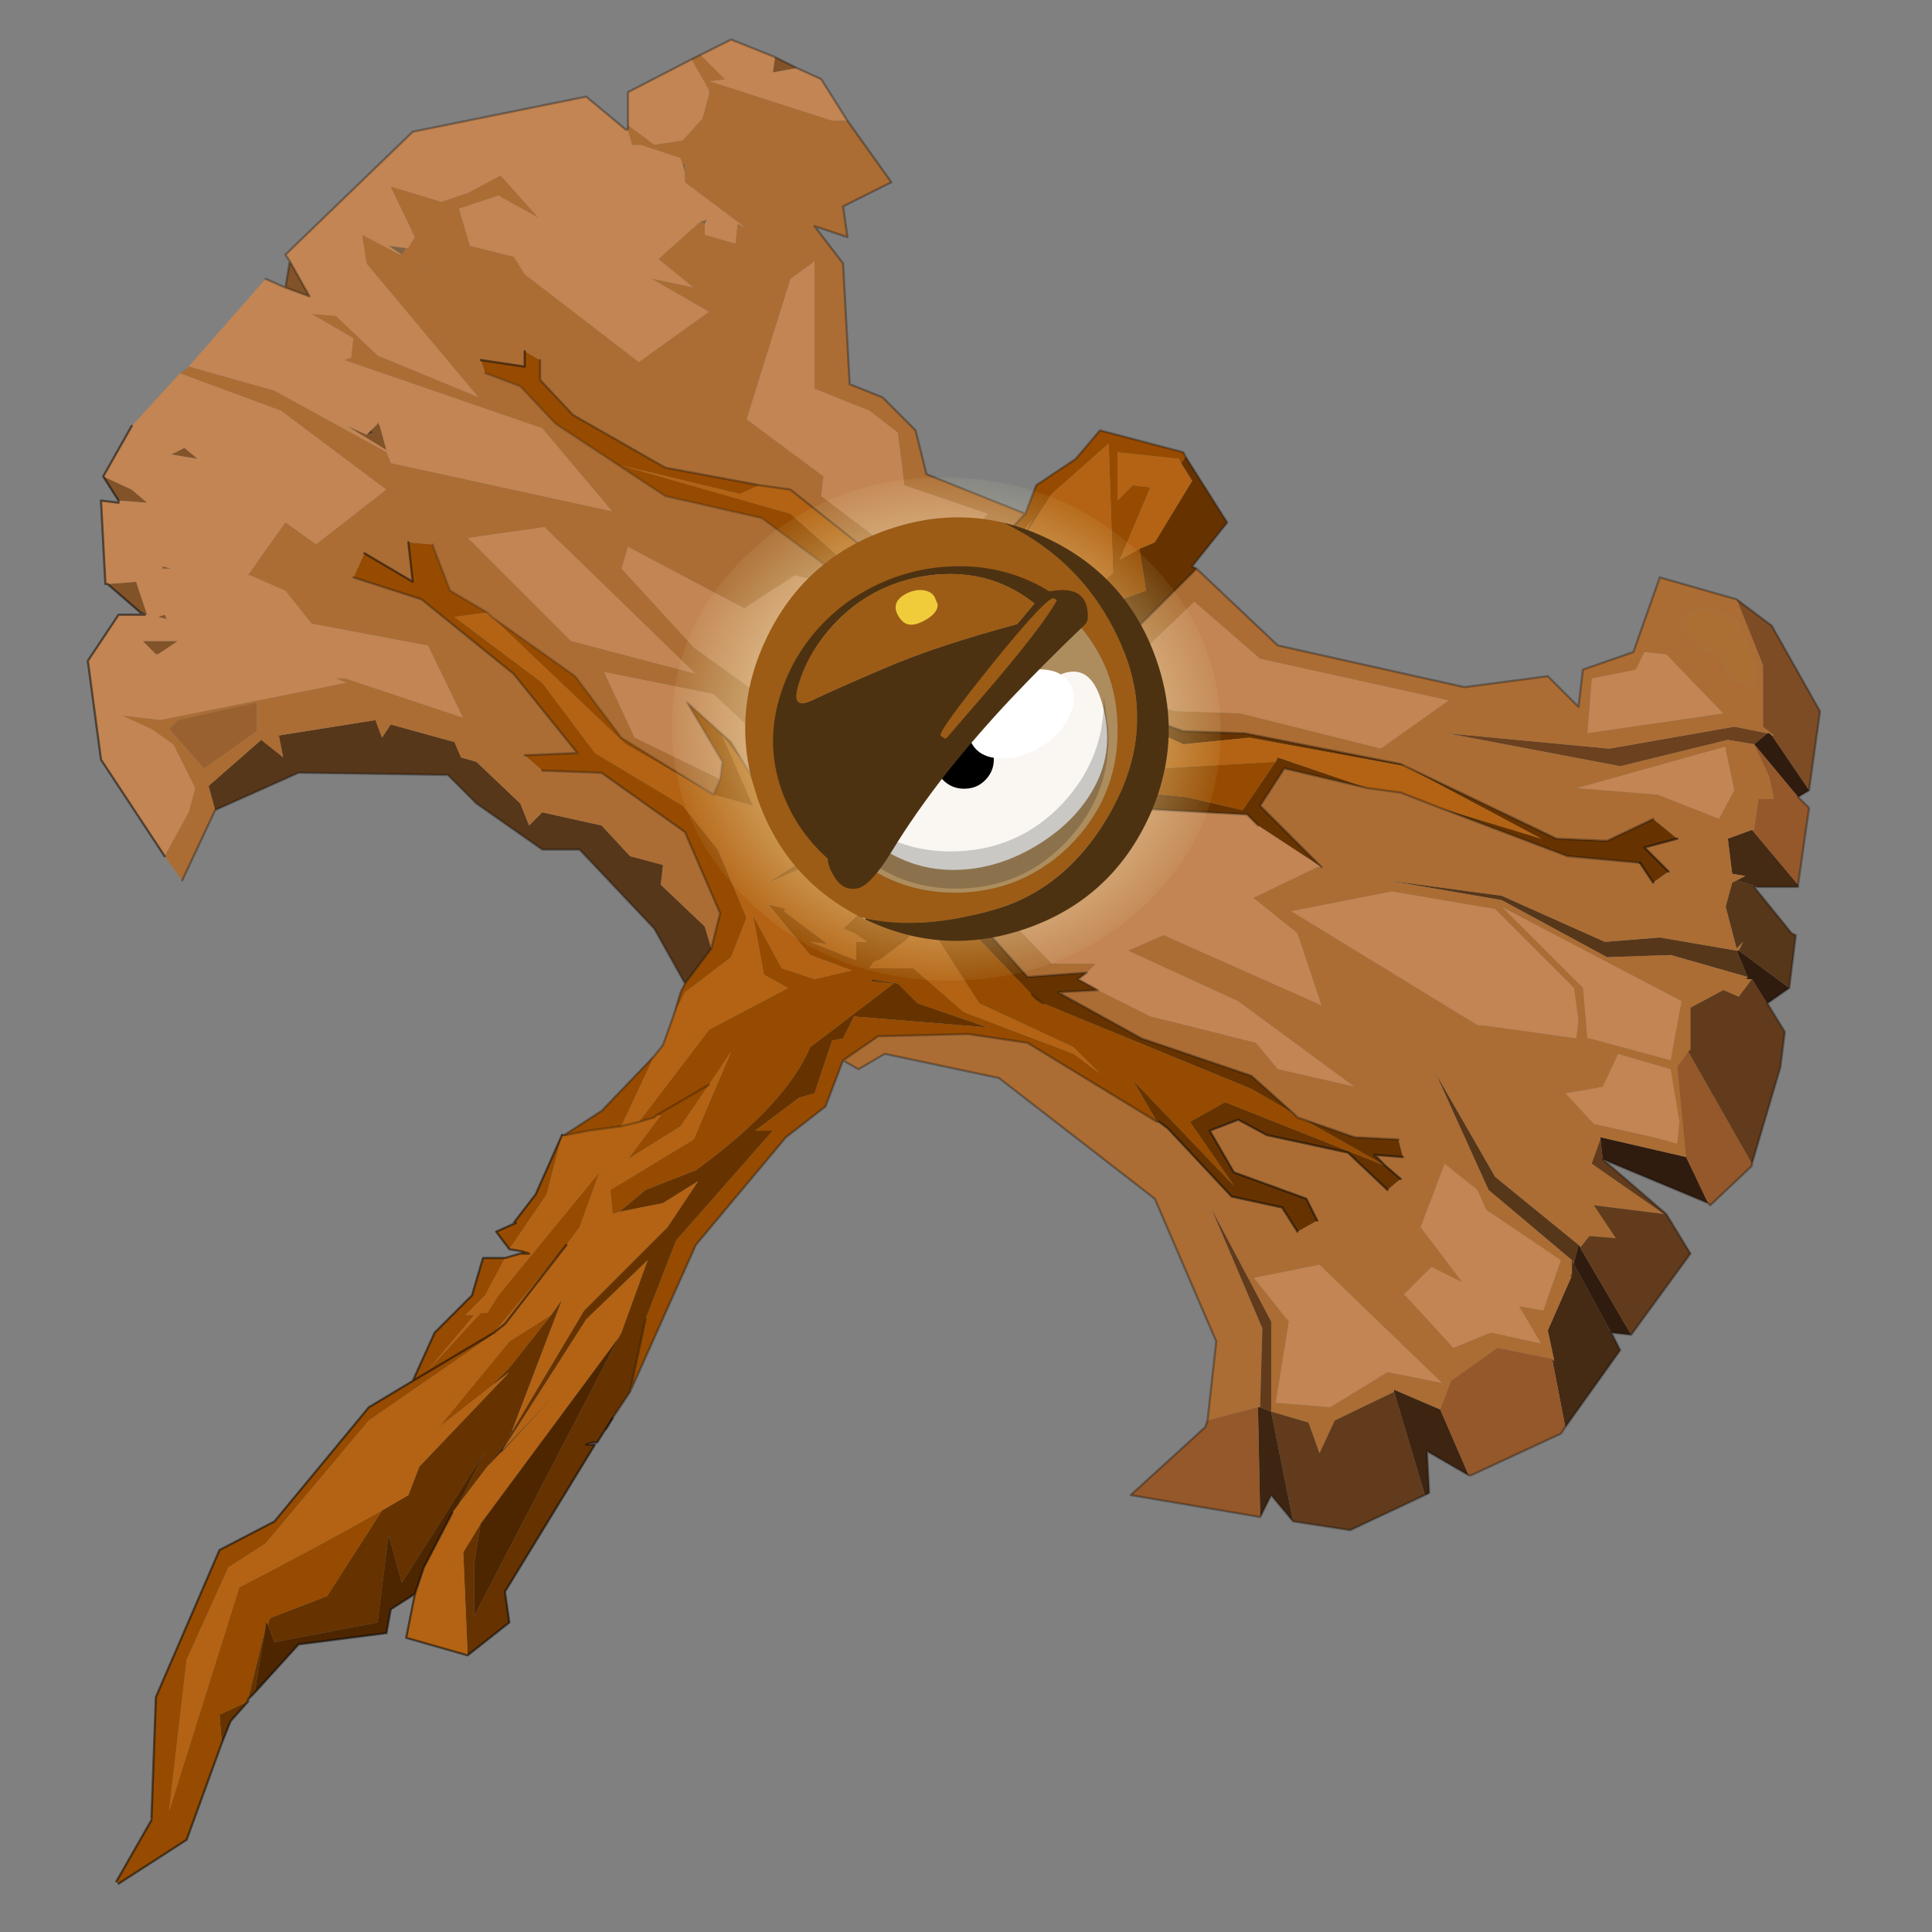 <?xml version="1.0" encoding="UTF-8" standalone="no"?>
<svg xmlns:xlink="http://www.w3.org/1999/xlink" height="440.0px" width="440.0px" xmlns="http://www.w3.org/2000/svg">
  <rect width="100%" height="100%" fill="#808080" stroke="none"/>
  <g transform="matrix(10.0, 0.0, 0.0, 10.0, 0.0, 0.0)">
    <use height="44.0" transform="matrix(1.0, 0.0, 0.0, 1.0, 0.0, 0.0)" width="44.0" xlink:href="#shape0"/>
    <use height="0.2" transform="matrix(-0.006, -0.081, -0.081, 0.006, 25.823, 13.24)" width="0.85" xlink:href="#shape1"/>
    <use height="35.6" transform="matrix(-0.004, -0.322, -0.351, 0.0, 27.869, 22.334)" width="35.6" xlink:href="#sprite0"/>
    <use height="118.7" transform="matrix(-0.006, -0.081, -0.081, 0.006, 26.957, 21.054)" width="118.65" xlink:href="#shape3"/>
  </g>
  <defs>
    <g id="shape0" transform="matrix(1.0, 0.0, 0.0, 1.0, 0.0, 0.0)">
      <path d="M44.0 44.0 L0.0 44.0 0.0 0.0 44.0 0.0 44.0 44.0" fill="#43adca" fill-opacity="0.0" fill-rule="evenodd" stroke="none"/>
      <path d="M18.15 17.8 L18.15 17.85 17.25 17.8 18.15 17.8 M5.85 16.0 L5.85 16.65 4.65 17.5 3.85 16.6 4.05 16.4 5.85 16.0" fill="#99612f" fill-rule="evenodd" stroke="none"/>
      <path d="M3.2 13.95 L2.45 13.3 3.1 13.25 3.35 14.0 3.2 13.95 M2.7 11.4 L2.35 10.85 3.0 11.15 3.35 11.45 2.7 11.4 M6.5 6.55 L6.6 5.95 7.05 6.75 6.5 6.55 M17.65 1.3 L18.15 1.55 17.6 1.65 17.65 1.3 M35.8 28.7 L35.85 28.75 35.85 28.8 35.8 28.7 M4.5 10.45 L3.9 10.35 4.2 10.2 4.5 10.45 M8.6 9.65 L8.65 9.7 8.8 10.25 7.9 9.7 8.35 9.9 8.5 9.85 8.45 9.8 8.6 9.65 M12.05 3.1 L12.0 3.1 12.05 3.1 M3.7 12.95 L3.7 12.9 3.9 12.95 3.7 12.95 M3.6 14.05 L3.75 14.0 3.8 14.1 3.6 14.05 M3.55 14.9 L3.25 14.6 4.05 14.6 3.6 14.9 3.55 14.9" fill="#825328" fill-rule="evenodd" stroke="none"/>
      <path d="M40.0 15.1 L39.95 15.65 39.4 15.45 39.2 14.95 38.65 14.75 38.25 14.2 38.6 13.9 39.0 13.85 39.55 14.1 40.0 15.1 M9.65 6.1 L9.8 6.2 9.6 6.1 9.65 6.1" fill="#ab6f34" fill-rule="evenodd" stroke="none"/>
      <path d="M8.35 9.9 L8.45 9.8 8.5 9.85 8.35 9.9" fill="#4f361f" fill-rule="evenodd" stroke="none"/>
      <path d="M15.95 5.05 L16.1 5.0 16.05 5.1 15.95 5.05 M15.6 3.95 L15.55 3.75 15.6 3.7 15.6 3.95 M9.15 5.8 L8.85 5.6 9.25 5.65 9.15 5.8" fill="#826344" fill-rule="evenodd" stroke="none"/>
      <path d="M27.0 10.4 L27.95 11.9 27.15 12.9 27.25 12.95 25.8 14.4 25.1 16.0 26.95 16.65 28.35 16.7 31.9 17.4 35.45 19.1 36.6 19.15 37.65 18.65 38.2 19.1 37.45 19.3 38.0 19.85 37.65 20.1 37.35 19.65 35.7 19.5 32.8 18.4 35.1 19.1 32.0 17.45 28.45 16.8 26.95 16.95 24.95 16.05 24.85 16.9 24.8 16.05 24.3 16.2 23.75 16.7 23.65 16.8 25.45 14.2 23.2 15.8 25.35 13.8 22.75 15.4 22.35 15.6 Q22.2 15.65 22.0 15.75 L22.45 15.15 24.0 14.2 26.1 13.45 25.95 12.5 26.3 12.35 27.15 10.95 26.9 10.55 27.0 10.4 M14.35 31.7 L13.95 32.3 13.6 32.85 13.5 32.85 13.35 32.9 13.55 32.9 11.5 36.25 11.6 36.95 10.65 37.7 10.55 35.35 10.95 34.7 10.8 35.6 10.8 36.8 14.15 30.35 14.75 28.7 13.35 30.05 11.4 33.1 11.75 32.5 11.6 32.7 13.3 29.85 15.2 27.95 15.9 26.9 15.1 27.4 14.1 27.6 14.7 27.1 15.85 26.65 Q17.9 25.15 18.45 23.85 L20.35 22.4 19.85 22.35 19.85 22.3 20.45 22.4 20.9 22.85 22.5 23.4 19.45 23.15 19.2 23.65 18.95 23.7 18.55 24.9 18.2 25.0 17.2 25.75 17.6 25.75 15.4 28.25 14.7 30.05 14.35 31.7 M5.8 38.55 L5.65 38.7 6.05 37.05 5.8 38.55 M5.65 38.75 L5.25 39.2 5.05 39.7 5.0 39.05 5.65 38.75 M25.0 22.55 L24.1 22.6 26.0 23.65 28.5 24.5 29.45 25.35 28.5 24.8 23.75 22.85 23.6 22.75 23.5 22.65 23.6 22.75 23.5 22.65 21.35 20.4 22.2 19.8 22.7 17.5 22.45 19.05 23.65 17.45 25.5 18.0 27.0 18.15 28.3 18.45 29.05 17.35 29.1 17.25 31.15 17.95 29.25 17.5 28.7 18.35 30.1 19.75 28.65 18.8 28.4 18.55 25.6 18.4 23.7 17.85 22.85 19.65 21.8 20.45 23.4 22.25 24.75 22.15 24.55 22.3 25.0 22.55 M29.7 25.5 L30.85 25.9 31.85 25.95 31.95 26.35 31.3 26.3 31.55 26.55 31.9 26.85 31.6 27.1 30.7 26.25 28.85 25.85 28.2 25.5 27.55 25.75 28.1 26.7 29.75 27.3 30.0 27.8 29.55 28.05 29.2 27.5 28.05 27.25 26.6 25.7 26.4 25.55 26.35 25.55 25.8 24.6 28.1 27.0 27.1 25.55 27.9 25.1 31.55 26.55 29.7 25.5 M10.45 34.25 L11.05 33.05 9.15 36.05 8.85 34.95 8.6 36.95 6.25 37.4 6.1 37.0 6.15 36.85 7.45 36.35 8.7 34.4 9.3 34.05 9.55 33.4 11.6 31.25 11.15 31.6 11.6 31.15 12.55 29.95 12.8 29.6 11.6 32.75 11.1 33.4 10.45 34.25" fill="#663300" fill-rule="evenodd" stroke="none"/>
      <path d="M23.35 11.7 L23.6 11.05 24.5 10.45 25.05 9.8 26.95 10.3 27.0 10.4 26.9 10.55 26.85 10.45 25.45 10.3 25.45 11.4 25.8 11.05 26.2 11.1 25.5 12.75 25.95 12.5 26.1 13.45 24.0 14.2 25.35 13.05 25.25 10.1 23.95 11.25 23.15 12.5 23.5 11.85 21.75 14.1 20.85 15.5 20.85 15.65 20.45 13.1 21.25 14.25 21.1 14.7 21.9 13.25 23.35 11.7 M19.2 24.15 L18.8 25.2 17.9 25.9 15.85 28.35 14.35 31.7 14.7 30.05 15.4 28.25 17.6 25.75 17.2 25.75 18.2 25.0 18.55 24.9 18.95 23.7 19.2 23.65 19.45 23.15 22.5 23.4 20.9 22.85 20.45 22.4 19.85 22.3 19.85 22.35 20.35 22.4 18.45 23.85 Q17.9 25.15 15.85 26.65 L14.7 27.1 14.1 27.6 13.95 27.65 13.9 27.1 15.8 25.95 16.65 23.95 16.15 24.7 14.95 25.4 16.15 24.7 15.5 25.65 14.3 26.4 15.05 25.4 14.95 25.4 14.9 25.45 14.55 25.55 16.15 23.45 17.95 22.5 17.4 22.2 17.15 20.85 17.8 22.05 18.55 22.3 19.4 22.1 18.45 21.75 17.5 20.6 17.9 20.7 17.85 20.75 18.85 21.5 18.45 21.45 19.45 21.85 19.5 21.85 19.5 21.45 19.75 21.45 19.45 21.25 19.2 21.15 20.05 20.35 20.2 19.7 20.0 19.3 18.85 19.3 18.55 19.65 17.5 20.1 19.5 18.8 20.55 17.45 20.55 17.4 20.95 18.45 21.3 16.9 21.3 19.55 21.55 19.25 21.6 19.15 22.05 17.5 21.85 17.0 23.2 15.8 25.45 14.2 23.65 16.8 23.75 16.7 26.4 17.5 29.05 17.35 28.3 18.45 27.0 18.15 25.5 18.0 23.65 17.45 22.45 19.05 22.7 17.5 22.2 19.8 21.35 20.4 23.5 22.65 23.6 22.75 23.75 22.85 28.5 24.8 29.45 25.35 29.55 25.45 29.7 25.5 31.55 26.55 27.9 25.1 27.1 25.55 28.1 27.0 25.8 24.6 26.35 25.55 23.4 23.75 22.05 23.55 20.0 23.6 19.2 24.15 M5.65 38.7 L5.65 38.75 5.0 39.05 5.05 39.7 4.25 41.9 2.7 42.9 2.65 42.85 3.45 41.45 3.45 41.4 3.55 38.65 5.0 35.3 6.25 34.65 8.4 32.05 9.4 31.45 9.9 30.35 10.75 29.5 11.0 28.65 11.5 28.65 11.05 29.5 10.6 29.95 10.8 29.95 9.75 31.2 10.95 29.9 11.1 29.9 11.35 29.5 13.65 26.7 13.2 27.95 12.9 28.35 11.25 30.35 11.15 30.45 8.4 32.35 6.05 35.15 5.2 35.7 4.25 37.8 3.85 41.25 5.45 36.15 Q7.1 35.3 8.7 34.4 L7.45 36.35 6.15 36.85 6.1 37.0 6.05 36.95 6.05 37.05 5.65 38.7 5.65 38.75 5.65 38.7 M11.85 28.55 L11.9 28.5 12.05 28.55 11.85 28.55 11.8 28.6 11.85 28.55 M11.6 28.45 L11.3 28.05 11.75 27.85 11.7 27.85 12.2 27.2 12.8 25.85 12.45 27.2 11.6 28.45 M12.85 25.85 L13.7 25.3 14.9 24.05 14.15 25.65 13.4 25.75 12.9 25.85 12.85 25.85 M15.35 23.1 L15.5 22.6 15.6 22.4 16.2 21.6 16.4 20.8 15.6 18.95 13.7 17.6 12.35 17.55 11.95 17.2 13.15 17.15 11.7 15.35 9.6 13.65 8.05 13.15 8.3 12.6 9.4 13.25 9.3 12.35 9.85 12.4 10.25 13.45 11.1 13.95 10.35 14.05 12.35 15.55 13.55 17.15 15.55 18.35 16.35 19.35 17.0 20.9 16.65 21.8 15.6 22.6 15.35 23.1 M24.0 12.85 L23.7 13.05 23.6 13.1 24.0 12.85 M24.45 24.0 L25.05 24.45 24.45 23.85 22.3 22.85 21.05 20.9 20.65 21.4 20.05 21.85 19.9 21.9 19.8 22.05 20.8 22.05 21.95 23.05 24.45 24.0 M12.3 8.2 L12.3 8.65 13.05 9.45 15.15 10.65 17.3 11.05 16.85 11.25 14.15 10.6 18.0 11.7 19.75 13.25 19.85 14.85 20.7 16.15 19.75 17.7 17.8 18.5 17.25 17.8 18.15 17.85 18.15 17.8 18.45 17.8 20.2 16.0 19.65 14.95 19.3 13.25 17.35 11.8 15.15 11.3 12.65 9.65 11.85 8.8 11.05 8.5 10.95 8.2 11.95 8.35 11.95 8.0 12.3 8.2 M16.95 17.4 L16.45 16.75 17.15 18.35 16.25 18.1 14.25 16.95 11.2 14.05 13.1 15.4 14.15 16.8 16.25 18.1 16.4 17.75 16.45 17.35 15.65 16.0 16.65 16.9 16.95 17.4 M22.75 15.4 L21.6 16.1 22.2 15.75 22.35 15.6 22.75 15.4 M9.4 31.45 L11.25 30.35 9.4 31.45 M7.6 33.85 L7.75 33.7 7.65 33.8 7.6 33.85 M12.55 29.95 L11.6 31.15 11.15 31.6 10.0 32.5 11.6 30.55 12.55 29.95" fill="#964b00" fill-rule="evenodd" stroke="none"/>
      <path d="M39.55 13.65 L40.35 14.25 41.45 16.2 41.2 18.0 40.35 16.75 40.4 16.75 40.15 16.55 40.15 15.15 39.55 13.65" fill="#7d4c25" fill-rule="evenodd" stroke="none"/>
      <path d="M41.2 18.0 L40.95 18.15 39.95 16.95 40.25 16.7 40.3 16.7 40.35 16.75 41.2 18.0 M40.75 22.5 L40.25 22.85 40.65 23.5 39.9 22.3 39.8 22.3 39.8 22.25 39.55 21.65 39.6 21.65 40.75 22.5 M38.9 27.4 L36.5 26.4 36.45 25.95 36.45 25.9 38.4 26.35 38.9 27.4 M37.15 30.4 L36.7 30.35 36.8 30.55 35.85 28.8 35.85 28.75 35.95 28.35 37.15 30.4 M35.8 29.0 L35.8 29.05 35.75 29.1 35.8 29.0" fill="#301c0e" fill-rule="evenodd" stroke="none"/>
      <path d="M39.95 16.95 L39.35 16.85 36.9 17.45 32.95 16.7 36.65 17.05 39.5 16.55 40.25 16.7 39.95 16.95" fill="#6b411f" fill-rule="evenodd" stroke="none"/>
      <path d="M40.95 20.15 L40.95 20.2 40.05 20.2 39.55 20.05 39.75 19.95 39.45 19.9 39.35 19.1 39.9 18.9 40.95 20.15 M36.8 30.55 L36.9 30.75 35.65 32.5 35.35 30.95 35.4 31.0 35.25 30.3 35.8 29.05 35.8 29.0 35.8 28.7 35.85 28.8 36.8 30.55" fill="#452a14" fill-rule="evenodd" stroke="none"/>
      <path d="M40.05 20.2 L39.95 20.2 40.8 21.25 40.9 21.3 40.75 22.5 39.6 21.65 39.7 21.45 39.55 21.6 39.3 20.65 39.45 20.1 39.55 20.05 40.05 20.2 M15.6 22.4 L14.9 21.15 13.2 19.35 12.35 19.35 10.85 18.3 10.2 17.65 6.8 17.6 4.9 18.45 4.75 17.9 5.95 16.85 6.45 17.25 6.35 16.75 8.55 16.4 8.7 16.8 8.9 16.5 10.35 16.9 10.5 17.25 10.85 17.35 11.85 18.3 12.05 18.8 12.35 18.5 13.7 18.8 14.35 19.5 15.1 19.7 15.05 20.15 16.05 21.1 16.2 21.6 15.6 22.4 M39.8 22.25 L39.8 22.3 39.75 22.3 39.8 22.25 38.05 21.75 36.6 21.8 34.2 20.5 31.6 20.05 34.2 20.4 36.55 21.45 37.8 21.35 39.55 21.65 39.8 22.25 M35.8 28.7 L33.9 27.1 32.7 24.45 34.05 26.8 35.95 28.35 35.85 28.75 35.8 28.7" fill="#57371a" fill-rule="evenodd" stroke="none"/>
      <path d="M33.45 33.6 L32.5 33.05 32.55 34.0 32.45 34.05 31.75 31.7 31.75 31.65 32.8 32.1 33.45 33.6 M29.45 34.65 L28.95 34.05 28.7 34.55 28.65 32.05 28.7 32.05 28.95 32.15 29.45 34.65" fill="#3d2512" fill-rule="evenodd" stroke="none"/>
      <path d="M10.65 37.7 L9.25 37.3 9.45 36.3 9.65 35.7 10.3 34.45 10.45 34.25 11.1 33.4 12.6 31.8 11.4 33.1 13.35 30.05 14.75 28.7 14.15 30.35 14.1 30.45 10.95 34.7 10.55 35.35 10.65 37.7 M11.5 28.65 L11.85 28.55 12.05 28.55 11.9 28.5 11.6 28.45 12.45 27.2 12.8 25.85 12.85 25.85 12.9 25.85 13.4 25.75 14.15 25.65 14.55 25.55 14.15 25.65 14.9 24.05 15.1 23.8 15.35 23.1 15.6 22.6 16.65 21.8 17.0 20.9 16.35 19.35 15.55 18.35 13.55 17.15 12.35 15.55 10.35 14.05 11.1 13.95 11.2 14.05 11.1 13.95 11.2 14.05 14.25 16.95 16.25 18.1 17.15 18.35 16.45 16.75 16.95 17.4 17.2 17.8 17.25 17.8 17.8 18.5 19.75 17.7 20.7 16.15 19.85 14.85 19.75 13.25 18.0 11.7 14.15 10.6 16.85 11.25 17.3 11.05 18.0 11.15 20.45 13.1 20.85 15.65 20.85 15.5 21.75 14.1 23.5 11.85 23.15 12.5 23.95 11.25 25.25 10.1 25.35 13.05 24.0 14.2 22.45 15.15 22.0 15.75 Q22.2 15.65 22.35 15.6 L22.2 15.75 21.6 16.1 22.75 15.4 25.35 13.8 23.2 15.8 21.85 17.0 22.05 17.5 21.6 19.15 21.55 19.25 21.3 19.55 21.3 16.9 20.95 18.45 20.55 17.4 20.55 17.45 19.5 18.8 17.5 20.1 18.55 19.65 18.85 19.3 20.0 19.3 20.2 19.7 20.05 20.35 19.2 21.15 19.45 21.25 19.75 21.45 19.5 21.45 19.5 21.85 19.45 21.85 18.45 21.45 18.85 21.5 17.85 20.75 17.9 20.7 17.5 20.6 18.45 21.75 19.4 22.1 18.55 22.3 17.8 22.05 17.15 20.85 17.4 22.2 17.95 22.5 16.15 23.45 14.55 25.55 14.9 25.45 14.95 25.4 15.05 25.4 14.3 26.4 15.5 25.65 16.15 24.7 16.65 23.95 15.8 25.95 13.9 27.1 13.95 27.65 14.1 27.6 15.1 27.4 15.9 26.9 15.2 27.95 13.3 29.85 11.6 32.7 11.6 32.75 12.8 29.6 12.55 29.95 11.6 30.55 10.0 32.5 11.15 31.6 11.6 31.25 9.55 33.4 9.3 34.05 8.7 34.4 Q7.1 35.3 5.45 36.15 L3.85 41.25 4.25 37.8 5.2 35.7 6.05 35.15 8.4 32.35 11.15 30.45 11.25 30.35 12.9 28.35 13.2 27.95 13.65 26.7 11.35 29.5 11.1 29.9 10.95 29.9 9.75 31.2 10.8 29.95 10.6 29.95 11.05 29.5 11.5 28.65 M25.95 12.5 L25.5 12.75 26.2 11.1 25.8 11.05 25.45 11.4 25.45 10.3 26.85 10.45 26.9 10.55 27.15 10.95 26.3 12.35 25.95 12.5 M32.8 18.4 L31.9 18.05 31.15 17.95 29.1 17.25 29.05 17.35 26.4 17.5 23.75 16.7 24.3 16.2 24.8 16.05 24.85 16.9 24.95 16.05 26.95 16.95 28.45 16.8 32.0 17.45 35.1 19.1 32.8 18.4 M24.0 12.85 L23.6 13.1 23.7 13.05 24.0 12.85 M24.45 24.0 L21.95 23.05 20.8 22.05 19.8 22.05 19.9 21.9 20.05 21.85 20.65 21.4 21.05 20.9 22.3 22.85 24.45 23.85 25.05 24.45 24.45 24.0 M7.6 33.85 L7.65 33.8 7.75 33.7 7.6 33.85 M11.85 28.55 L11.8 28.6 11.85 28.55 M11.25 30.35 L11.5 30.15 12.9 28.35 11.5 30.15 11.25 30.35" fill="#b36313" fill-rule="evenodd" stroke="none"/>
      <path d="M8.6 9.65 L8.6 9.6 8.65 9.7 8.6 9.65" fill="#73502e" fill-rule="evenodd" stroke="none"/>
      <path d="M9.45 36.3 L8.9 36.65 8.8 37.2 8.75 37.2 6.8 37.45 5.8 38.55 6.05 37.05 6.05 36.95 6.1 37.0 6.25 37.4 8.6 36.95 8.85 34.95 9.15 36.05 11.05 33.05 10.45 34.25 10.3 34.45 9.65 35.7 9.45 36.3 M11.6 32.7 L11.75 32.5 11.4 33.1 12.6 31.8 11.1 33.4 11.6 32.75 11.6 32.7 M14.15 30.35 L10.8 36.8 10.8 35.6 10.95 34.7 14.1 30.45 14.15 30.35" fill="#4d2600" fill-rule="evenodd" stroke="none"/>
      <path d="M13.95 32.3 L13.8 32.55 13.6 32.85 13.95 32.3" fill="#968454" fill-rule="evenodd" stroke="none"/>
      <path d="M3.75 19.5 L2.3 17.3 2.0 15.05 2.7 14.0 3.3 14.0 3.2 13.95 3.35 14.0 3.1 13.25 2.45 13.3 2.4 13.3 2.3 11.4 2.7 11.45 2.7 11.4 3.35 11.45 3.0 11.15 2.35 10.85 3.0 9.7 4.1 8.5 6.4 9.35 8.8 11.15 7.2 12.4 6.5 11.9 5.65 13.1 5.7 13.1 6.5 13.45 7.1 14.2 9.75 14.7 10.55 16.35 7.85 15.45 7.65 15.45 7.9 15.55 3.65 16.4 2.8 16.3 3.45 16.6 3.95 16.95 4.45 17.95 4.3 18.5 3.75 19.5 M4.25 8.4 L6.05 6.35 6.5 6.55 7.05 6.75 6.6 5.95 6.5 5.8 9.4 3.0 13.35 2.2 14.25 2.95 14.3 2.95 14.4 3.3 14.6 3.3 15.5 3.6 15.55 3.75 15.6 3.95 15.6 4.15 17.0 5.2 16.8 5.1 16.75 5.55 16.05 5.35 16.05 5.1 16.1 5.0 15.95 5.05 15.0 5.9 15.8 6.55 14.85 6.35 16.15 7.1 14.55 8.25 11.95 6.25 11.7 5.85 10.7 5.6 10.45 4.75 11.35 4.45 12.25 4.95 11.4 4.0 10.65 4.4 10.05 4.6 8.9 4.25 9.45 5.4 9.3 5.65 9.25 5.65 8.85 5.6 9.15 5.8 9.1 5.8 8.25 5.35 8.35 6.0 10.9 9.05 8.6 8.1 7.65 7.2 7.1 7.15 8.05 7.7 8.0 8.15 7.85 8.2 12.35 9.75 13.95 11.65 8.9 10.55 8.8 10.3 6.25 8.9 4.3 8.35 4.25 8.4 M14.3 2.85 L14.3 2.1 15.75 1.35 16.15 2.05 16.15 2.15 16.0 2.7 15.55 3.2 14.9 3.3 14.3 2.85 M15.95 1.25 L16.65 0.9 17.65 1.3 17.6 1.65 18.15 1.55 18.7 1.8 19.3 2.75 18.95 2.75 16.15 1.85 16.55 1.8 16.5 1.8 15.95 1.25 M36.25 15.45 L37.25 15.25 37.45 14.85 37.95 14.9 39.25 16.25 36.15 16.7 36.25 15.45 M39.3 17.05 L39.5 18.0 39.15 18.65 37.75 18.1 35.9 17.95 39.3 17.0 39.3 17.05 M38.05 24.35 L38.25 25.55 38.2 26.05 37.65 25.9 36.3 25.6 35.65 24.9 36.5 24.75 36.85 24.0 38.05 24.35 M38.3 22.8 L38.15 23.6 38.05 24.15 36.2 23.65 36.15 23.65 36.05 22.5 34.2 20.65 38.3 22.8 M30.1 19.75 L30.0 19.75 28.55 20.45 29.55 21.25 30.1 22.9 26.5 21.3 25.7 21.65 28.2 22.8 30.85 24.75 29.1 24.35 28.6 23.75 26.2 23.15 25.0 22.55 24.55 22.3 24.75 22.15 24.95 21.95 23.95 21.95 22.65 20.6 23.55 20.3 23.4 19.85 24.05 18.25 25.6 18.4 28.4 18.55 28.65 18.8 30.1 19.75 M31.45 17.05 L28.25 16.25 26.75 16.2 25.7 15.85 26.05 14.8 27.2 13.7 28.7 15.0 33.0 15.95 31.45 17.05 M35.85 22.5 L35.95 23.25 35.9 23.65 33.75 23.35 33.65 23.35 29.4 20.75 31.7 20.3 34.05 20.7 35.85 22.5 M33.85 27.55 L35.55 28.7 35.15 29.85 34.6 29.75 35.1 30.6 33.95 30.35 33.1 30.7 32.0 29.5 31.95 29.5 32.6 28.85 33.3 29.2 32.35 27.95 32.9 26.5 33.65 27.1 33.85 27.55 M30.05 28.8 L32.85 31.5 31.6 31.25 30.3 32.05 29.05 31.95 29.35 30.1 28.55 29.1 30.05 28.8 M4.5 10.45 L4.2 10.2 3.9 10.35 4.5 10.45 M8.65 9.7 L8.6 9.6 8.6 9.65 8.45 9.8 8.35 9.9 7.9 9.7 8.8 10.25 8.65 9.7 M12.05 3.1 L12.0 3.1 12.05 3.1 M18.0 6.35 L18.55 5.95 18.55 8.85 19.8 9.35 20.45 9.85 20.6 11.05 22.5 11.7 21.6 12.75 21.15 13.6 20.55 12.7 18.7 11.3 18.75 10.85 17.0 9.55 18.0 6.35 M17.25 17.8 L17.2 17.8 16.95 17.4 16.65 16.9 15.65 16.0 16.45 17.35 16.4 17.75 14.45 16.8 13.75 15.3 16.25 15.8 17.2 16.7 17.4 15.9 15.8 14.75 14.15 12.95 14.3 12.45 16.95 13.85 18.1 13.1 18.75 13.25 19.35 15.85 18.15 17.8 17.25 17.8 M15.85 15.35 L13.0 14.6 10.65 12.25 12.4 12.0 15.85 15.35 M3.55 14.9 L3.6 14.9 4.05 14.6 3.25 14.6 3.55 14.9 M3.6 14.05 L3.8 14.1 3.75 14.0 3.6 14.05 M3.7 12.95 L3.9 12.95 3.7 12.9 3.7 12.95" fill="#c28553" fill-rule="evenodd" stroke="none"/>
      <path d="M27.25 12.95 L29.1 14.7 33.35 15.65 35.25 15.4 35.95 16.1 36.05 15.25 37.2 14.85 37.8 13.15 39.55 13.65 40.15 15.15 40.15 16.55 40.4 16.75 40.35 16.75 40.3 16.7 40.25 16.7 39.5 16.55 36.65 17.05 32.95 16.7 36.9 17.45 39.35 16.85 39.95 16.95 40.3 17.7 40.4 18.2 40.05 18.2 39.95 18.9 39.9 18.9 39.35 19.1 39.45 19.9 39.75 19.95 39.55 20.05 39.45 20.1 39.3 20.65 39.55 21.6 39.7 21.45 39.6 21.65 39.55 21.65 37.8 21.35 36.55 21.45 34.2 20.4 31.6 20.05 34.2 20.5 36.6 21.8 38.05 21.75 39.8 22.25 39.75 22.3 39.8 22.3 39.9 22.3 39.6 22.7 39.25 22.55 38.5 22.95 38.5 23.9 38.45 23.95 38.2 24.3 38.4 26.35 36.45 25.9 36.45 25.95 36.25 26.5 37.9 27.65 36.3 27.45 36.8 28.2 36.2 28.15 36.0 28.4 35.95 28.35 34.05 26.8 32.7 24.45 33.9 27.1 35.8 28.7 35.8 29.0 35.75 29.1 35.8 29.05 35.25 30.3 35.4 31.0 35.35 30.95 34.1 30.7 33.05 31.45 32.8 32.1 31.75 31.65 31.75 31.7 30.4 32.35 30.05 33.1 29.8 32.4 28.95 32.15 28.95 30.1 27.6 27.55 28.75 30.25 28.7 32.05 28.65 32.05 27.5 32.35 27.7 30.55 26.3 27.3 22.75 24.55 20.15 24.0 19.55 24.35 19.2 24.15 20.0 23.6 22.05 23.55 23.4 23.75 26.35 25.55 26.4 25.55 26.6 25.7 28.05 27.25 29.2 27.5 29.55 28.05 30.0 27.8 29.75 27.3 28.1 26.7 27.55 25.75 28.2 25.5 28.85 25.85 30.7 26.25 31.6 27.1 31.9 26.85 31.55 26.55 31.3 26.3 31.95 26.35 31.85 25.95 30.85 25.9 29.7 25.5 29.55 25.45 29.45 25.35 28.5 24.5 26.0 23.65 24.1 22.6 25.0 22.55 26.2 23.15 28.6 23.75 29.1 24.35 30.85 24.75 28.2 22.8 25.7 21.65 26.5 21.3 30.1 22.9 29.55 21.25 28.55 20.45 30.0 19.75 30.1 19.75 28.7 18.35 29.25 17.5 31.15 17.95 31.9 18.05 32.8 18.4 35.7 19.5 37.35 19.65 37.65 20.1 38.0 19.85 37.45 19.3 38.2 19.1 37.65 18.65 36.6 19.15 35.45 19.1 31.9 17.4 28.35 16.7 26.95 16.65 25.1 16.0 25.8 14.4 27.25 12.95 M4.9 18.45 L4.15 20.05 3.75 19.5 4.3 18.5 4.45 17.95 3.95 16.95 3.45 16.6 2.8 16.3 3.65 16.4 7.9 15.55 7.65 15.45 7.85 15.45 10.55 16.35 9.75 14.7 7.1 14.2 6.5 13.45 5.7 13.1 5.65 13.1 6.5 11.9 7.2 12.4 8.8 11.15 6.4 9.35 4.1 8.5 4.25 8.4 4.3 8.35 6.25 8.9 8.8 10.3 8.9 10.55 13.95 11.65 12.35 9.75 7.85 8.2 8.0 8.15 8.05 7.7 7.1 7.15 7.65 7.2 8.6 8.1 10.9 9.05 8.35 6.0 8.25 5.35 9.1 5.8 9.15 5.8 9.25 5.65 9.3 5.65 9.45 5.4 8.9 4.25 10.05 4.6 10.65 4.4 11.4 4.0 12.25 4.95 11.35 4.45 10.45 4.75 10.7 5.6 11.7 5.85 11.95 6.25 14.55 8.25 16.15 7.1 14.85 6.35 15.8 6.55 15.0 5.9 15.95 5.05 16.05 5.1 16.05 5.35 16.75 5.55 16.8 5.1 17.0 5.2 15.6 4.15 15.6 3.95 15.6 3.7 15.55 3.75 15.5 3.6 14.6 3.3 14.4 3.3 14.3 2.95 14.3 2.85 14.9 3.3 15.55 3.2 16.0 2.7 16.15 2.15 16.15 2.05 15.75 1.35 15.95 1.25 16.5 1.8 16.55 1.8 16.15 1.85 18.95 2.75 19.3 2.75 20.3 4.15 19.2 4.7 19.3 5.4 18.55 5.15 19.2 6.0 19.35 8.75 20.1 9.05 20.85 9.8 21.1 10.8 23.35 11.7 21.9 13.25 21.1 14.7 21.25 14.25 20.45 13.1 18.0 11.15 17.3 11.05 15.15 10.65 13.05 9.45 12.3 8.65 12.3 8.2 11.95 8.0 11.95 8.35 10.95 8.2 11.05 8.5 11.85 8.8 12.65 9.65 15.15 11.3 17.35 11.8 19.3 13.25 19.65 14.95 20.2 16.0 18.45 17.8 18.15 17.8 19.35 15.85 18.75 13.25 18.1 13.1 16.95 13.85 14.3 12.45 14.15 12.95 15.8 14.75 17.4 15.9 17.2 16.7 16.25 15.8 13.75 15.3 14.45 16.8 16.4 17.75 16.25 18.1 14.15 16.8 13.1 15.4 11.2 14.05 11.1 13.95 10.25 13.45 9.85 12.4 9.3 12.35 9.4 13.25 8.3 12.6 8.05 13.15 9.6 13.65 11.7 15.35 13.15 17.15 11.95 17.2 12.35 17.55 13.7 17.6 15.6 18.95 16.4 20.8 16.2 21.6 16.05 21.1 15.05 20.15 15.1 19.7 14.35 19.5 13.7 18.8 12.35 18.5 12.05 18.8 11.85 18.3 10.85 17.35 10.5 17.25 10.35 16.9 8.9 16.5 8.7 16.8 8.55 16.4 6.35 16.75 6.45 17.25 5.95 16.85 4.75 17.9 4.9 18.45 M40.0 15.1 L39.55 14.1 39.0 13.85 38.6 13.9 38.25 14.2 38.65 14.75 39.2 14.95 39.4 15.45 39.95 15.65 40.0 15.1 M36.25 15.45 L36.15 16.7 39.25 16.25 37.95 14.9 37.45 14.85 37.25 15.25 36.25 15.45 M39.3 17.05 L39.3 17.0 35.9 17.95 37.75 18.1 39.15 18.65 39.5 18.0 39.3 17.05 M38.3 22.8 L34.2 20.65 36.05 22.5 36.15 23.65 36.2 23.65 38.05 24.15 38.15 23.6 38.3 22.8 M38.05 24.35 L36.85 24.0 36.5 24.75 35.65 24.9 36.3 25.6 37.65 25.9 38.2 26.05 38.25 25.55 38.05 24.35 M25.6 18.4 L24.05 18.25 23.4 19.85 23.55 20.3 22.65 20.6 23.95 21.95 24.95 21.95 24.75 22.15 23.4 22.25 21.8 20.45 22.85 19.65 23.7 17.85 25.6 18.4 M31.45 17.05 L33.0 15.95 28.7 15.0 27.2 13.7 26.05 14.8 25.7 15.85 26.75 16.2 28.25 16.25 31.45 17.05 M35.85 22.5 L34.05 20.7 31.7 20.3 29.4 20.75 33.65 23.35 33.75 23.35 35.9 23.65 35.95 23.25 35.85 22.5 M33.85 27.55 L33.65 27.1 32.9 26.5 32.35 27.95 33.3 29.2 32.6 28.85 31.95 29.5 32.0 29.5 33.1 30.7 33.95 30.35 35.1 30.6 34.6 29.75 35.15 29.85 35.55 28.7 33.85 27.55 M30.05 28.8 L28.55 29.1 29.35 30.1 29.05 31.95 30.3 32.05 31.6 31.25 32.85 31.5 30.05 28.8 M9.65 6.1 L9.6 6.1 9.8 6.2 9.65 6.1 M18.0 6.35 L17.0 9.55 18.75 10.85 18.7 11.3 20.55 12.7 21.15 13.6 21.6 12.75 22.5 11.7 20.6 11.05 20.45 9.85 19.8 9.35 18.55 8.85 18.55 5.95 18.0 6.35 M15.85 15.35 L12.4 12.0 10.65 12.25 13.0 14.6 15.85 15.35 M5.85 16.0 L4.05 16.4 3.85 16.6 4.65 17.5 5.85 16.65 5.85 16.0" fill="#ab6d34" fill-rule="evenodd" stroke="none"/>
      <path d="M40.95 18.15 L41.2 18.4 40.95 20.15 39.9 18.9 39.95 18.9 40.05 18.2 40.4 18.2 40.3 17.7 39.95 16.95 40.95 18.15 M39.9 26.5 L39.9 26.55 38.95 27.45 38.9 27.4 38.4 26.35 38.2 24.3 38.45 23.95 39.9 26.5 M35.65 32.5 L35.55 32.65 33.5 33.6 33.45 33.6 32.8 32.1 33.05 31.45 34.1 30.7 35.35 30.95 35.65 32.5 M28.7 34.55 L25.75 34.05 27.45 32.5 27.5 32.35 28.65 32.05 28.7 34.55" fill="#94582a" fill-rule="evenodd" stroke="none"/>
      <path d="M40.65 23.5 L40.55 24.3 39.9 26.5 38.45 23.95 38.5 23.9 38.5 22.95 39.25 22.55 39.6 22.7 39.9 22.3 40.65 23.5 M36.5 26.4 L37.95 27.65 38.5 28.55 37.15 30.4 35.95 28.35 36.0 28.4 36.2 28.15 36.8 28.2 36.3 27.45 37.9 27.65 36.25 26.5 36.45 25.95 36.5 26.4 M32.45 34.05 L30.75 34.85 29.45 34.65 28.95 32.15 28.7 32.05 28.75 30.25 27.6 27.55 28.95 30.1 28.95 32.15 29.8 32.4 30.05 33.1 30.4 32.35 31.75 31.7 32.45 34.05" fill="#613b1c" fill-rule="evenodd" stroke="none"/>
      <path d="M13.6 32.85 L13.5 32.85 13.35 32.9 13.55 32.9 11.5 36.25 11.6 36.95 10.65 37.7 9.25 37.3 9.45 36.3 8.9 36.65 8.8 37.2 M8.75 37.2 L6.8 37.45 5.8 38.55 5.65 38.7 5.65 38.75 5.25 39.2 5.05 39.7 4.25 41.9 2.7 42.9 M2.65 42.85 L3.45 41.45 M3.45 41.4 L3.55 38.65 5.0 35.3 6.25 34.65 8.4 32.05 9.4 31.45 9.9 30.35 10.75 29.5 11.0 28.65 11.5 28.65 11.85 28.55 M11.9 28.5 L11.6 28.45 11.3 28.05 11.75 27.85 M11.7 27.85 L12.2 27.2 12.8 25.85 M3.75 19.5 L2.3 17.3 2.0 15.05 2.7 14.0 3.3 14.0 3.2 13.95 2.45 13.3 2.4 13.3 2.3 11.4 2.7 11.45 2.7 11.4 2.35 10.85 3.0 9.7 M38.0 19.85 L37.45 19.3 38.2 19.1 M37.35 19.65 L37.65 20.1 M31.95 26.35 L31.3 26.3 31.55 26.55 31.9 26.85 M31.6 27.1 L30.7 26.25 28.85 25.85 28.2 25.5 27.55 25.75 28.1 26.7 29.75 27.3 30.0 27.8 M29.55 28.05 L29.2 27.5 28.05 27.25 26.6 25.7 26.4 25.55 M10.95 8.2 L11.95 8.35 11.95 8.0 M9.3 12.35 L9.4 13.25 8.3 12.6 M11.25 30.35 L9.4 31.45 M11.9 28.5 L12.05 28.55 11.85 28.55 M12.9 28.35 L11.5 30.15 11.25 30.35 M10.3 34.45 L9.65 35.7 9.45 36.3 M13.95 32.3 L13.6 32.85" fill="none" stroke="#000000" stroke-linecap="round" stroke-linejoin="round" stroke-opacity="0.502" stroke-width="0.05"/>
      <path d="M23.35 11.7 L23.6 11.05 24.5 10.45 25.05 9.8 26.95 10.3 27.0 10.4 27.95 11.9 27.15 12.9 27.25 12.95 29.1 14.7 33.35 15.65 35.25 15.4 35.95 16.1 36.05 15.25 37.2 14.85 37.8 13.15 39.55 13.65 40.35 14.25 41.45 16.2 41.2 18.0 40.95 18.15 41.2 18.4 40.95 20.15 40.95 20.2 40.05 20.2 39.95 20.2 40.8 21.25 40.9 21.3 40.75 22.5 40.25 22.85 40.65 23.5 40.55 24.3 39.9 26.5 39.9 26.55 38.95 27.45 38.9 27.4 36.5 26.4 37.95 27.65 38.5 28.55 37.15 30.4 36.7 30.35 36.8 30.55 36.9 30.75 35.65 32.5 35.55 32.65 33.5 33.6 33.45 33.6 32.5 33.05 32.55 34.0 32.45 34.05 30.75 34.85 29.45 34.65 28.95 34.05 28.7 34.55 25.75 34.05 27.45 32.5 27.5 32.35 27.7 30.55 26.3 27.3 22.75 24.55 20.15 24.0 19.55 24.35 19.2 24.15 18.8 25.2 17.9 25.9 15.85 28.35 14.35 31.7 13.95 32.3 13.8 32.55 M12.85 25.85 L13.7 25.3 14.9 24.05 15.1 23.8 15.35 23.1 15.5 22.6 15.6 22.4 14.9 21.15 13.2 19.35 12.35 19.35 10.85 18.3 10.2 17.65 6.8 17.6 4.9 18.45 4.15 20.05 M6.05 6.35 L6.5 6.55 6.6 5.95 6.5 5.8 9.4 3.0 13.35 2.2 14.25 2.95 14.3 2.95 14.3 2.85 14.3 2.1 15.75 1.35 15.95 1.25 16.65 0.9 17.65 1.3 18.15 1.55 18.7 1.8 19.3 2.75 20.3 4.15 19.2 4.7 19.3 5.4 18.55 5.15 19.2 6.0 19.35 8.75 20.1 9.05 20.85 9.8 21.1 10.8 23.35 11.7 21.9 13.25 21.1 14.7 21.25 14.25 20.45 13.1 M37.65 18.65 L36.6 19.15 35.45 19.1 31.9 17.4 28.35 16.7 26.95 16.65 25.1 16.0 25.8 14.4 27.25 12.95 M25.0 22.55 L24.1 22.6 26.0 23.65 28.5 24.5 29.45 25.35 29.55 25.45 29.7 25.5 30.85 25.9 31.85 25.95 M26.35 25.55 L23.4 23.75 22.05 23.55 20.0 23.6 19.2 24.15 M32.8 18.4 L31.9 18.05 31.15 17.95 29.25 17.5 28.7 18.35 30.1 19.75 M28.65 18.8 L28.4 18.55 25.6 18.4 23.7 17.85 22.85 19.65 21.8 20.45 23.4 22.25 24.75 22.15 24.55 22.3 25.0 22.55 M32.8 18.4 L35.7 19.5 37.35 19.65 M23.5 22.65 L23.6 22.75 23.75 22.85 M6.6 5.95 L7.05 6.75 6.5 6.55 M12.3 8.2 L12.3 8.65 13.05 9.45 15.15 10.65 17.3 11.05 18.0 11.15 20.45 13.1 M8.05 13.15 L9.6 13.65 11.7 15.35 13.15 17.15 11.95 17.2 M12.35 17.55 L13.7 17.6 15.6 18.95 16.4 20.8 16.2 21.6 15.6 22.4 M14.7 30.05 L14.35 31.7" fill="none" stroke="#000000" stroke-linecap="round" stroke-linejoin="round" stroke-opacity="0.302" stroke-width="0.05"/>
      <path d="M20.2 16.0 L19.65 14.95 19.3 13.25 17.35 11.8 15.15 11.3 12.65 9.65 11.85 8.8 11.05 8.5 M17.25 17.8 L17.2 17.8 16.95 17.4 16.65 16.9 15.65 16.0 16.45 17.35 16.4 17.75 16.25 18.1 14.15 16.8 13.1 15.4 11.2 14.05 11.1 13.95 10.25 13.45 9.85 12.4 M18.15 17.8 L18.45 17.8 M17.25 17.8 L18.15 17.8" fill="none" stroke="#000000" stroke-linecap="round" stroke-linejoin="round" stroke-opacity="0.2" stroke-width="0.05"/>
      <path d="M18.45 17.8 L20.2 16.0" fill="none" stroke="#000000" stroke-linecap="round" stroke-linejoin="round" stroke-opacity="0.4" stroke-width="0.05"/>
      <path d="M12.8 25.85 L12.85 25.85 M14.55 25.55 L14.9 25.45 14.95 25.4 16.15 24.7 M14.15 25.65 L13.4 25.75 12.9 25.85 12.85 25.85 M14.55 25.55 L14.15 25.65" fill="none" stroke="#000000" stroke-linecap="round" stroke-linejoin="round" stroke-opacity="0.251" stroke-width="0.05"/>
    </g>
    <g id="shape1" transform="matrix(1.0, 0.0, 0.0, 1.0, -84.85, 4.5)">
      <path d="M85.7 -4.5 L85.65 -4.3 84.85 -4.5 85.7 -4.5" fill="#41354d" fill-rule="evenodd" stroke="none"/>
    </g>
    <g id="sprite0" transform="matrix(1.0, 0.0, 0.0, 1.0, 17.8, 17.8)">
      <use height="35.6" transform="matrix(1.0, 0.0, 0.0, 1.0, -17.8, -17.8)" width="35.6" xlink:href="#shape2"/>
    </g>
    <g id="shape2" transform="matrix(1.0, 0.0, 0.0, 1.0, 17.8, 17.8)">
      <path d="M12.55 -12.6 Q17.8 -7.35 17.8 0.0 17.8 7.35 12.55 12.55 7.35 17.8 0.0 17.8 -7.35 17.8 -12.6 12.55 -17.8 7.35 -17.8 0.0 -17.8 -7.35 -12.6 -12.6 -7.35 -17.8 0.0 -17.8 7.35 -17.8 12.55 -12.6" fill="url(#gradient0)" fill-rule="evenodd" stroke="none"/>
    </g>
    <radialGradient cx="0" cy="0" gradientTransform="matrix(0.023, 0.0, 0.0, 0.023, 0.0, 0.0)" gradientUnits="userSpaceOnUse" id="gradient0" r="819.2" spreadMethod="pad">
      <stop offset="0.078" stop-color="#ffffcc"/>
      <stop offset="1.0" stop-color="#ffffcc" stop-opacity="0.0"/>
    </radialGradient>
    <g id="shape3" transform="matrix(1.0, 0.0, 0.0, 1.0, 12.0, 10.85)">
      <path d="M104.1 31.3 Q109.0 46.95 104.5 63.8 98.15 87.5 76.9 99.75 58.35 110.45 37.95 107.0 L31.95 105.65 Q8.8 99.45 -3.4 79.05 L-3.7 78.05 Q-8.35 62.45 -3.85 41.45 0.8 19.95 22.6 6.2 26.15 3.95 29.7 2.35 48.15 -6.1 68.05 1.0 91.65 9.5 104.1 31.3" fill="#9c5c16" fill-rule="evenodd" stroke="none"/>
      <path d="M-3.95 78.1 Q-16.2 56.85 -9.85 33.15 -3.5 9.5 17.7 -2.75 23.2 -5.95 28.9 -7.85 45.1 -13.4 62.6 -8.7 86.3 -2.35 98.55 18.9 102.1 25.0 104.1 31.3 91.65 9.5 68.05 1.0 48.15 -6.1 29.7 2.35 26.15 3.95 22.6 6.2 0.8 19.95 -3.85 41.45 -8.35 62.45 -3.7 78.05 L-3.4 79.05 -3.7 78.05 -3.95 78.1" fill="#4d3212" fill-rule="evenodd" stroke="none"/>
      <path d="M-3.4 79.05 L-3.95 78.1 -3.7 78.05 -3.4 79.05" fill="#f7dc91" fill-rule="evenodd" stroke="none"/>
      <path d="M-3.95 78.1 L-3.7 78.05 -3.95 78.1" fill="#554564" fill-rule="evenodd" stroke="none"/>
      <path d="M-3.95 78.1 Q-16.2 56.85 -9.85 33.15 -3.5 9.5 17.7 -2.75 23.2 -5.95 28.9 -7.85 45.1 -13.4 62.6 -8.7 86.3 -2.35 98.55 18.9 102.1 25.0 104.1 31.3 109.0 46.95 104.5 63.8 98.15 87.5 76.9 99.75 58.35 110.45 37.95 107.0 L31.95 105.65 Q8.8 99.45 -3.4 79.05 L-3.95 78.1 Z" fill="none" stroke="#000000" stroke-linecap="round" stroke-linejoin="round" stroke-opacity="0.153" stroke-width="0.05"/>
      <path d="M16.1 82.3 Q2.3 69.55 1.5 50.7 1.05 37.05 7.6 26.1 L7.7 25.85 Q10.15 21.75 13.55 18.05 26.4 4.25 45.15 3.5 53.15 3.15 60.1 5.2 69.8 8.15 77.85 15.5 81.0 18.4 83.35 21.65 91.9 32.55 92.35 47.2 92.75 54.85 90.8 61.65 88.0 71.55 80.4 79.8 67.65 93.6 48.7 94.4 34.1 94.9 22.5 87.4 19.25 85.15 16.1 82.3" fill="#ad8d5e" fill-rule="evenodd" stroke="none"/>
      <path d="M16.1 82.3 Q2.3 69.55 1.5 50.7 1.05 37.05 7.6 26.1 L7.7 25.85 Q10.15 21.75 13.55 18.05 26.4 4.25 45.15 3.5 53.15 3.15 60.1 5.2 69.8 8.15 77.85 15.5 81.0 18.4 83.35 21.65 91.9 32.55 92.35 47.2 92.75 54.85 90.8 61.65 88.0 71.55 80.4 79.8 67.65 93.6 48.7 94.4 34.1 94.9 22.5 87.4 19.25 85.15 16.1 82.3 Z" fill="none" stroke="#000000" stroke-linecap="round" stroke-linejoin="round" stroke-opacity="0.153" stroke-width="0.05"/>
      <path d="M52.6 7.6 Q65.35 10.65 58.8 22.0 52.3 33.4 46.15 45.05 40.0 56.75 31.8 69.45 23.7 82.15 16.15 72.75 8.55 63.35 7.95 51.5 7.35 39.55 13.5 27.85 19.65 16.2 29.65 10.4 39.8 4.6 52.6 7.6" fill="#faf7f3" fill-rule="evenodd" stroke="none"/>
      <path d="M52.6 7.6 Q65.35 10.65 58.8 22.0 52.3 33.4 46.15 45.05 40.0 56.75 31.8 69.45 23.7 82.15 16.15 72.75 8.55 63.35 7.95 51.5 7.35 39.55 13.5 27.85 19.65 16.2 29.65 10.4 39.8 4.6 52.6 7.6 Z" fill="none" stroke="#000000" stroke-linecap="round" stroke-linejoin="round" stroke-opacity="0.153" stroke-width="0.05"/>
      <path d="M39.05 55.3 Q35.65 55.5 33.1 53.2 30.6 50.85 30.5 47.4 30.3 44.0 32.65 41.45 34.95 38.95 38.4 38.8 41.85 38.7 44.35 41.05 46.9 43.35 47.0 46.8 47.15 50.15 44.85 52.7 42.55 55.2 39.05 55.3" fill="#000000" fill-rule="evenodd" stroke="none"/>
      <path d="M39.05 55.3 Q35.65 55.5 33.1 53.2 30.6 50.85 30.5 47.4 30.3 44.0 32.65 41.45 34.95 38.95 38.4 38.8 41.85 38.7 44.35 41.05 46.9 43.35 47.0 46.8 47.15 50.15 44.85 52.7 42.55 55.2 39.05 55.3 Z" fill="none" stroke="#000000" stroke-linecap="round" stroke-linejoin="round" stroke-opacity="0.153" stroke-width="0.05"/>
      <path d="M46.9 91.35 Q29.25 92.1 16.25 80.05 3.35 68.1 2.65 50.4 1.95 32.75 13.95 19.85 25.9 6.85 43.6 6.15 L53.35 6.75 Q36.25 7.7 24.45 20.4 12.5 33.35 13.15 51.0 13.8 68.7 26.8 80.7 36.0 89.3 47.7 91.35 L46.9 91.35" fill="#000000" fill-opacity="0.192" fill-rule="evenodd" stroke="none"/>
      <path d="M59.7 35.35 Q56.6 41.25 51.65 43.95 46.65 46.6 42.7 44.5 38.8 42.5 38.2 36.85 37.55 31.2 40.7 25.3 43.75 19.4 48.85 16.65 53.8 13.9 57.75 16.0 61.7 18.05 62.3 23.75 62.8 29.35 59.7 35.35" fill="#ffffff" fill-rule="evenodd" stroke="none"/>
      <path d="M13.8 87.3 Q11.35 87.45 7.9 85.45 4.45 83.45 4.85 79.65 5.35 75.8 14.85 69.0 24.35 62.2 34.7 52.85 45.05 43.3 54.65 32.85 64.6 21.9 73.95 10.5 74.65 9.8 75.45 9.65 85.2 8.45 83.9 19.8 92.7 31.95 92.95 47.6 93.2 63.0 85.0 76.65 76.7 89.75 63.15 96.05 48.45 102.85 33.55 98.7 22.25 95.5 13.8 87.3 16.05 86.95 17.95 85.7 L18.85 85.0 17.95 85.7 Q16.05 86.95 13.8 87.3 M80.85 24.2 L83.0 21.6 83.9 19.8 83.0 21.6 80.85 24.2 75.45 29.45 Q71.15 52.0 66.05 66.95 60.95 81.9 58.5 88.1 56.05 94.25 62.05 92.2 70.45 89.35 77.5 82.45 89.6 70.55 90.85 53.65 91.95 36.8 81.45 24.9 L80.85 24.2" fill="#4d3212" fill-rule="evenodd" stroke="none"/>
      <path d="M80.85 24.2 L81.45 24.9 Q91.95 36.8 90.85 53.65 89.6 70.55 77.5 82.45 70.45 89.35 62.05 92.2 56.05 94.25 58.5 88.1 60.95 81.9 66.05 66.95 71.15 52.0 75.45 29.45 L80.85 24.2" fill="#9c5c16" fill-rule="evenodd" stroke="none"/>
      <path d="M83.9 19.8 Q85.2 8.45 75.45 9.65 74.65 9.8 73.95 10.5 64.6 21.9 54.65 32.85 45.05 43.3 34.7 52.85 24.35 62.2 14.85 69.0 5.35 75.8 4.85 79.65 4.45 83.45 7.9 85.45 11.35 87.45 13.8 87.3 16.05 86.95 17.95 85.7 L18.85 85.0 M13.8 87.3 Q22.25 95.5 33.55 98.7 48.45 102.85 63.15 96.05 76.7 89.75 85.0 76.65 93.2 63.0 92.95 47.6 92.7 31.95 83.9 19.8 L83.0 21.6 80.85 24.2 M75.45 29.45 L80.85 24.2" fill="none" stroke="#000000" stroke-linecap="round" stroke-linejoin="round" stroke-opacity="0.153" stroke-width="0.05"/>
      <path d="M81.85 18.6 Q83.15 20.05 64.95 37.15 46.7 54.2 45.75 53.2 L44.9 52.0 45.1 51.5 59.4 37.2 Q73.7 23.15 79.8 18.9 L81.3 17.85 81.85 18.6" fill="#9c5c16" fill-rule="evenodd" stroke="none"/>
      <path d="M81.85 18.6 Q83.15 20.05 64.95 37.15 46.7 54.2 45.75 53.2 L44.9 52.0 45.1 51.5 59.4 37.2 Q73.7 23.15 79.8 18.9 L81.3 17.85 81.85 18.6 Z" fill="none" stroke="#000000" stroke-linecap="round" stroke-linejoin="round" stroke-opacity="0.153" stroke-width="0.05"/>
      <path d="M77.75 60.35 Q76.8 58.2 78.75 54.5 80.4 51.35 82.65 51.3 L84.75 52.0 Q86.45 52.85 86.9 55.15 87.25 57.2 86.45 59.4 84.4 64.75 79.95 62.45 78.3 61.55 77.75 60.35" fill="#f0cc3b" fill-rule="evenodd" stroke="none"/>
      <path d="M77.75 60.35 Q76.8 58.2 78.75 54.5 80.4 51.35 82.65 51.3 L84.75 52.0 Q86.45 52.85 86.9 55.15 87.25 57.2 86.45 59.4 84.4 64.75 79.95 62.45 78.3 61.55 77.75 60.35 Z" fill="none" stroke="#000000" stroke-linecap="round" stroke-linejoin="round" stroke-opacity="0.153" stroke-width="0.05"/>
    </g>
  </defs>
</svg>
